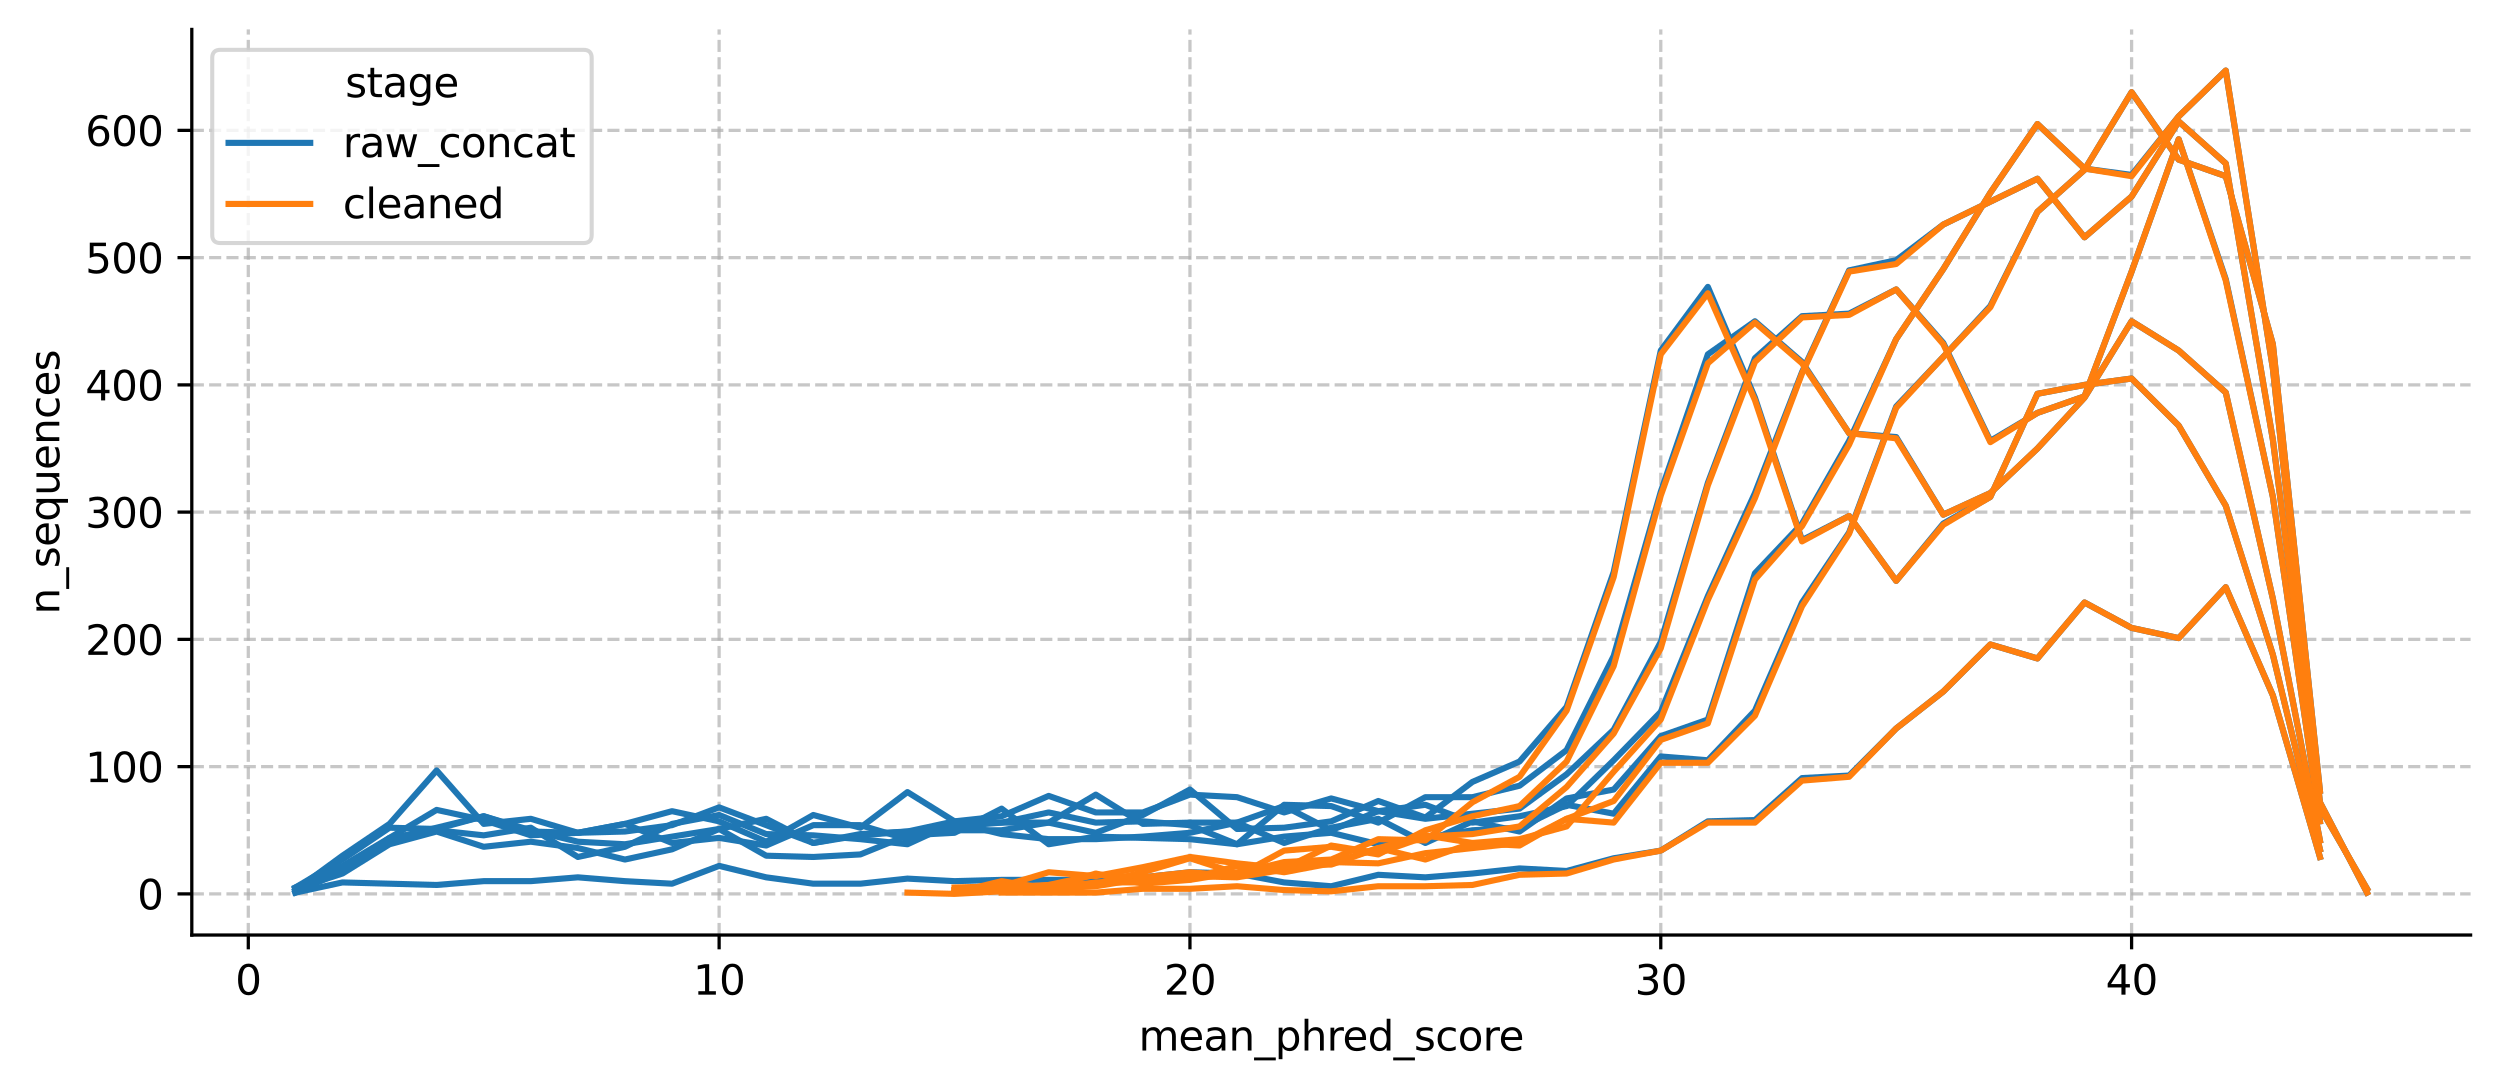 <?xml version="1.0" encoding="utf-8" standalone="no"?>
<!DOCTYPE svg PUBLIC "-//W3C//DTD SVG 1.1//EN"
  "http://www.w3.org/Graphics/SVG/1.1/DTD/svg11.dtd">
<svg xmlns:xlink="http://www.w3.org/1999/xlink" width="612.166pt" height="266.794pt" viewBox="0 0 612.166 266.794" xmlns="http://www.w3.org/2000/svg" version="1.1">
 <defs>
  <style type="text/css">*{stroke-linejoin: round; stroke-linecap: butt}</style>
 </defs>
 <g id="figure_1">
  <g id="patch_1">
   <path d="M 0 266.794 
L 612.166 266.794 
L 612.166 0 
L 0 0 
z
" style="fill: #ffffff"/>
  </g>
  <g id="axes_1">
   <g id="patch_2">
    <path d="M 46.966 228.96 
L 604.966 228.96 
L 604.966 7.2 
L 46.966 7.2 
z
" style="fill: #ffffff"/>
   </g>
   <g id="matplotlib.axis_1">
    <g id="xtick_1">
     <g id="line2d_1">
      <path d="M 60.8 228.96 
L 60.8 7.2 
" clip-path="url(#p19697f5821)" style="fill: none; stroke-dasharray: 2.96,1.28; stroke-dashoffset: 0; stroke: #b0b0b0; stroke-opacity: 0.7; stroke-width: 0.8"/>
     </g>
     <g id="line2d_2">
      <defs>
       <path id="mc906d41950" d="M 0 0 
L 0 3.5 
" style="stroke: #000000; stroke-width: 0.8"/>
      </defs>
      <g>
       <use xlink:href="#mc906d41950" x="60.8" y="228.96" style="stroke: #000000; stroke-width: 0.8"/>
      </g>
     </g>
     <g id="text_1">
      <!-- 0 -->
      <g transform="translate(57.619 243.558) scale(0.1 -0.1)">
       <defs>
        <path id="DejaVuSans-30" d="M 2034 4250 
Q 1547 4250 1301 3770 
Q 1056 3291 1056 2328 
Q 1056 1369 1301 889 
Q 1547 409 2034 409 
Q 2525 409 2770 889 
Q 3016 1369 3016 2328 
Q 3016 3291 2770 3770 
Q 2525 4250 2034 4250 
z
M 2034 4750 
Q 2819 4750 3233 4129 
Q 3647 3509 3647 2328 
Q 3647 1150 3233 529 
Q 2819 -91 2034 -91 
Q 1250 -91 836 529 
Q 422 1150 422 2328 
Q 422 3509 836 4129 
Q 1250 4750 2034 4750 
z
" transform="scale(0.016)"/>
       </defs>
       <use xlink:href="#DejaVuSans-30"/>
      </g>
     </g>
    </g>
    <g id="xtick_2">
     <g id="line2d_3">
      <path d="M 176.09 228.96 
L 176.09 7.2 
" clip-path="url(#p19697f5821)" style="fill: none; stroke-dasharray: 2.96,1.28; stroke-dashoffset: 0; stroke: #b0b0b0; stroke-opacity: 0.7; stroke-width: 0.8"/>
     </g>
     <g id="line2d_4">
      <g>
       <use xlink:href="#mc906d41950" x="176.09" y="228.96" style="stroke: #000000; stroke-width: 0.8"/>
      </g>
     </g>
     <g id="text_2">
      <!-- 10 -->
      <g transform="translate(169.727 243.558) scale(0.1 -0.1)">
       <defs>
        <path id="DejaVuSans-31" d="M 794 531 
L 1825 531 
L 1825 4091 
L 703 3866 
L 703 4441 
L 1819 4666 
L 2450 4666 
L 2450 531 
L 3481 531 
L 3481 0 
L 794 0 
L 794 531 
z
" transform="scale(0.016)"/>
       </defs>
       <use xlink:href="#DejaVuSans-31"/>
       <use xlink:href="#DejaVuSans-30" x="63.623"/>
      </g>
     </g>
    </g>
    <g id="xtick_3">
     <g id="line2d_5">
      <path d="M 291.379 228.96 
L 291.379 7.2 
" clip-path="url(#p19697f5821)" style="fill: none; stroke-dasharray: 2.96,1.28; stroke-dashoffset: 0; stroke: #b0b0b0; stroke-opacity: 0.7; stroke-width: 0.8"/>
     </g>
     <g id="line2d_6">
      <g>
       <use xlink:href="#mc906d41950" x="291.379" y="228.96" style="stroke: #000000; stroke-width: 0.8"/>
      </g>
     </g>
     <g id="text_3">
      <!-- 20 -->
      <g transform="translate(285.016 243.558) scale(0.1 -0.1)">
       <defs>
        <path id="DejaVuSans-32" d="M 1228 531 
L 3431 531 
L 3431 0 
L 469 0 
L 469 531 
Q 828 903 1448 1529 
Q 2069 2156 2228 2338 
Q 2531 2678 2651 2914 
Q 2772 3150 2772 3378 
Q 2772 3750 2511 3984 
Q 2250 4219 1831 4219 
Q 1534 4219 1204 4116 
Q 875 4013 500 3803 
L 500 4441 
Q 881 4594 1212 4672 
Q 1544 4750 1819 4750 
Q 2544 4750 2975 4387 
Q 3406 4025 3406 3419 
Q 3406 3131 3298 2873 
Q 3191 2616 2906 2266 
Q 2828 2175 2409 1742 
Q 1991 1309 1228 531 
z
" transform="scale(0.016)"/>
       </defs>
       <use xlink:href="#DejaVuSans-32"/>
       <use xlink:href="#DejaVuSans-30" x="63.623"/>
      </g>
     </g>
    </g>
    <g id="xtick_4">
     <g id="line2d_7">
      <path d="M 406.668 228.96 
L 406.668 7.2 
" clip-path="url(#p19697f5821)" style="fill: none; stroke-dasharray: 2.96,1.28; stroke-dashoffset: 0; stroke: #b0b0b0; stroke-opacity: 0.7; stroke-width: 0.8"/>
     </g>
     <g id="line2d_8">
      <g>
       <use xlink:href="#mc906d41950" x="406.668" y="228.96" style="stroke: #000000; stroke-width: 0.8"/>
      </g>
     </g>
     <g id="text_4">
      <!-- 30 -->
      <g transform="translate(400.306 243.558) scale(0.1 -0.1)">
       <defs>
        <path id="DejaVuSans-33" d="M 2597 2516 
Q 3050 2419 3304 2112 
Q 3559 1806 3559 1356 
Q 3559 666 3084 287 
Q 2609 -91 1734 -91 
Q 1441 -91 1130 -33 
Q 819 25 488 141 
L 488 750 
Q 750 597 1062 519 
Q 1375 441 1716 441 
Q 2309 441 2620 675 
Q 2931 909 2931 1356 
Q 2931 1769 2642 2001 
Q 2353 2234 1838 2234 
L 1294 2234 
L 1294 2753 
L 1863 2753 
Q 2328 2753 2575 2939 
Q 2822 3125 2822 3475 
Q 2822 3834 2567 4026 
Q 2313 4219 1838 4219 
Q 1578 4219 1281 4162 
Q 984 4106 628 3988 
L 628 4550 
Q 988 4650 1302 4700 
Q 1616 4750 1894 4750 
Q 2613 4750 3031 4423 
Q 3450 4097 3450 3541 
Q 3450 3153 3228 2886 
Q 3006 2619 2597 2516 
z
" transform="scale(0.016)"/>
       </defs>
       <use xlink:href="#DejaVuSans-33"/>
       <use xlink:href="#DejaVuSans-30" x="63.623"/>
      </g>
     </g>
    </g>
    <g id="xtick_5">
     <g id="line2d_9">
      <path d="M 521.957 228.96 
L 521.957 7.2 
" clip-path="url(#p19697f5821)" style="fill: none; stroke-dasharray: 2.96,1.28; stroke-dashoffset: 0; stroke: #b0b0b0; stroke-opacity: 0.7; stroke-width: 0.8"/>
     </g>
     <g id="line2d_10">
      <g>
       <use xlink:href="#mc906d41950" x="521.957" y="228.96" style="stroke: #000000; stroke-width: 0.8"/>
      </g>
     </g>
     <g id="text_5">
      <!-- 40 -->
      <g transform="translate(515.595 243.558) scale(0.1 -0.1)">
       <defs>
        <path id="DejaVuSans-34" d="M 2419 4116 
L 825 1625 
L 2419 1625 
L 2419 4116 
z
M 2253 4666 
L 3047 4666 
L 3047 1625 
L 3713 1625 
L 3713 1100 
L 3047 1100 
L 3047 0 
L 2419 0 
L 2419 1100 
L 313 1100 
L 313 1709 
L 2253 4666 
z
" transform="scale(0.016)"/>
       </defs>
       <use xlink:href="#DejaVuSans-34"/>
       <use xlink:href="#DejaVuSans-30" x="63.623"/>
      </g>
     </g>
    </g>
    <g id="text_6">
     <!-- mean_phred_score -->
     <g transform="translate(278.816 257.237) scale(0.1 -0.1)">
      <defs>
       <path id="DejaVuSans-6d" d="M 3328 2828 
Q 3544 3216 3844 3400 
Q 4144 3584 4550 3584 
Q 5097 3584 5394 3201 
Q 5691 2819 5691 2113 
L 5691 0 
L 5113 0 
L 5113 2094 
Q 5113 2597 4934 2840 
Q 4756 3084 4391 3084 
Q 3944 3084 3684 2787 
Q 3425 2491 3425 1978 
L 3425 0 
L 2847 0 
L 2847 2094 
Q 2847 2600 2669 2842 
Q 2491 3084 2119 3084 
Q 1678 3084 1418 2786 
Q 1159 2488 1159 1978 
L 1159 0 
L 581 0 
L 581 3500 
L 1159 3500 
L 1159 2956 
Q 1356 3278 1631 3431 
Q 1906 3584 2284 3584 
Q 2666 3584 2933 3390 
Q 3200 3197 3328 2828 
z
" transform="scale(0.016)"/>
       <path id="DejaVuSans-65" d="M 3597 1894 
L 3597 1613 
L 953 1613 
Q 991 1019 1311 708 
Q 1631 397 2203 397 
Q 2534 397 2845 478 
Q 3156 559 3463 722 
L 3463 178 
Q 3153 47 2828 -22 
Q 2503 -91 2169 -91 
Q 1331 -91 842 396 
Q 353 884 353 1716 
Q 353 2575 817 3079 
Q 1281 3584 2069 3584 
Q 2775 3584 3186 3129 
Q 3597 2675 3597 1894 
z
M 3022 2063 
Q 3016 2534 2758 2815 
Q 2500 3097 2075 3097 
Q 1594 3097 1305 2825 
Q 1016 2553 972 2059 
L 3022 2063 
z
" transform="scale(0.016)"/>
       <path id="DejaVuSans-61" d="M 2194 1759 
Q 1497 1759 1228 1600 
Q 959 1441 959 1056 
Q 959 750 1161 570 
Q 1363 391 1709 391 
Q 2188 391 2477 730 
Q 2766 1069 2766 1631 
L 2766 1759 
L 2194 1759 
z
M 3341 1997 
L 3341 0 
L 2766 0 
L 2766 531 
Q 2569 213 2275 61 
Q 1981 -91 1556 -91 
Q 1019 -91 701 211 
Q 384 513 384 1019 
Q 384 1609 779 1909 
Q 1175 2209 1959 2209 
L 2766 2209 
L 2766 2266 
Q 2766 2663 2505 2880 
Q 2244 3097 1772 3097 
Q 1472 3097 1187 3025 
Q 903 2953 641 2809 
L 641 3341 
Q 956 3463 1253 3523 
Q 1550 3584 1831 3584 
Q 2591 3584 2966 3190 
Q 3341 2797 3341 1997 
z
" transform="scale(0.016)"/>
       <path id="DejaVuSans-6e" d="M 3513 2113 
L 3513 0 
L 2938 0 
L 2938 2094 
Q 2938 2591 2744 2837 
Q 2550 3084 2163 3084 
Q 1697 3084 1428 2787 
Q 1159 2491 1159 1978 
L 1159 0 
L 581 0 
L 581 3500 
L 1159 3500 
L 1159 2956 
Q 1366 3272 1645 3428 
Q 1925 3584 2291 3584 
Q 2894 3584 3203 3211 
Q 3513 2838 3513 2113 
z
" transform="scale(0.016)"/>
       <path id="DejaVuSans-5f" d="M 3263 -1063 
L 3263 -1509 
L -63 -1509 
L -63 -1063 
L 3263 -1063 
z
" transform="scale(0.016)"/>
       <path id="DejaVuSans-70" d="M 1159 525 
L 1159 -1331 
L 581 -1331 
L 581 3500 
L 1159 3500 
L 1159 2969 
Q 1341 3281 1617 3432 
Q 1894 3584 2278 3584 
Q 2916 3584 3314 3078 
Q 3713 2572 3713 1747 
Q 3713 922 3314 415 
Q 2916 -91 2278 -91 
Q 1894 -91 1617 61 
Q 1341 213 1159 525 
z
M 3116 1747 
Q 3116 2381 2855 2742 
Q 2594 3103 2138 3103 
Q 1681 3103 1420 2742 
Q 1159 2381 1159 1747 
Q 1159 1113 1420 752 
Q 1681 391 2138 391 
Q 2594 391 2855 752 
Q 3116 1113 3116 1747 
z
" transform="scale(0.016)"/>
       <path id="DejaVuSans-68" d="M 3513 2113 
L 3513 0 
L 2938 0 
L 2938 2094 
Q 2938 2591 2744 2837 
Q 2550 3084 2163 3084 
Q 1697 3084 1428 2787 
Q 1159 2491 1159 1978 
L 1159 0 
L 581 0 
L 581 4863 
L 1159 4863 
L 1159 2956 
Q 1366 3272 1645 3428 
Q 1925 3584 2291 3584 
Q 2894 3584 3203 3211 
Q 3513 2838 3513 2113 
z
" transform="scale(0.016)"/>
       <path id="DejaVuSans-72" d="M 2631 2963 
Q 2534 3019 2420 3045 
Q 2306 3072 2169 3072 
Q 1681 3072 1420 2755 
Q 1159 2438 1159 1844 
L 1159 0 
L 581 0 
L 581 3500 
L 1159 3500 
L 1159 2956 
Q 1341 3275 1631 3429 
Q 1922 3584 2338 3584 
Q 2397 3584 2469 3576 
Q 2541 3569 2628 3553 
L 2631 2963 
z
" transform="scale(0.016)"/>
       <path id="DejaVuSans-64" d="M 2906 2969 
L 2906 4863 
L 3481 4863 
L 3481 0 
L 2906 0 
L 2906 525 
Q 2725 213 2448 61 
Q 2172 -91 1784 -91 
Q 1150 -91 751 415 
Q 353 922 353 1747 
Q 353 2572 751 3078 
Q 1150 3584 1784 3584 
Q 2172 3584 2448 3432 
Q 2725 3281 2906 2969 
z
M 947 1747 
Q 947 1113 1208 752 
Q 1469 391 1925 391 
Q 2381 391 2643 752 
Q 2906 1113 2906 1747 
Q 2906 2381 2643 2742 
Q 2381 3103 1925 3103 
Q 1469 3103 1208 2742 
Q 947 2381 947 1747 
z
" transform="scale(0.016)"/>
       <path id="DejaVuSans-73" d="M 2834 3397 
L 2834 2853 
Q 2591 2978 2328 3040 
Q 2066 3103 1784 3103 
Q 1356 3103 1142 2972 
Q 928 2841 928 2578 
Q 928 2378 1081 2264 
Q 1234 2150 1697 2047 
L 1894 2003 
Q 2506 1872 2764 1633 
Q 3022 1394 3022 966 
Q 3022 478 2636 193 
Q 2250 -91 1575 -91 
Q 1294 -91 989 -36 
Q 684 19 347 128 
L 347 722 
Q 666 556 975 473 
Q 1284 391 1588 391 
Q 1994 391 2212 530 
Q 2431 669 2431 922 
Q 2431 1156 2273 1281 
Q 2116 1406 1581 1522 
L 1381 1569 
Q 847 1681 609 1914 
Q 372 2147 372 2553 
Q 372 3047 722 3315 
Q 1072 3584 1716 3584 
Q 2034 3584 2315 3537 
Q 2597 3491 2834 3397 
z
" transform="scale(0.016)"/>
       <path id="DejaVuSans-63" d="M 3122 3366 
L 3122 2828 
Q 2878 2963 2633 3030 
Q 2388 3097 2138 3097 
Q 1578 3097 1268 2742 
Q 959 2388 959 1747 
Q 959 1106 1268 751 
Q 1578 397 2138 397 
Q 2388 397 2633 464 
Q 2878 531 3122 666 
L 3122 134 
Q 2881 22 2623 -34 
Q 2366 -91 2075 -91 
Q 1284 -91 818 406 
Q 353 903 353 1747 
Q 353 2603 823 3093 
Q 1294 3584 2113 3584 
Q 2378 3584 2631 3529 
Q 2884 3475 3122 3366 
z
" transform="scale(0.016)"/>
       <path id="DejaVuSans-6f" d="M 1959 3097 
Q 1497 3097 1228 2736 
Q 959 2375 959 1747 
Q 959 1119 1226 758 
Q 1494 397 1959 397 
Q 2419 397 2687 759 
Q 2956 1122 2956 1747 
Q 2956 2369 2687 2733 
Q 2419 3097 1959 3097 
z
M 1959 3584 
Q 2709 3584 3137 3096 
Q 3566 2609 3566 1747 
Q 3566 888 3137 398 
Q 2709 -91 1959 -91 
Q 1206 -91 779 398 
Q 353 888 353 1747 
Q 353 2609 779 3096 
Q 1206 3584 1959 3584 
z
" transform="scale(0.016)"/>
      </defs>
      <use xlink:href="#DejaVuSans-6d"/>
      <use xlink:href="#DejaVuSans-65" x="97.412"/>
      <use xlink:href="#DejaVuSans-61" x="158.936"/>
      <use xlink:href="#DejaVuSans-6e" x="220.215"/>
      <use xlink:href="#DejaVuSans-5f" x="283.594"/>
      <use xlink:href="#DejaVuSans-70" x="333.594"/>
      <use xlink:href="#DejaVuSans-68" x="397.07"/>
      <use xlink:href="#DejaVuSans-72" x="460.449"/>
      <use xlink:href="#DejaVuSans-65" x="499.312"/>
      <use xlink:href="#DejaVuSans-64" x="560.836"/>
      <use xlink:href="#DejaVuSans-5f" x="624.312"/>
      <use xlink:href="#DejaVuSans-73" x="674.312"/>
      <use xlink:href="#DejaVuSans-63" x="726.412"/>
      <use xlink:href="#DejaVuSans-6f" x="781.393"/>
      <use xlink:href="#DejaVuSans-72" x="842.574"/>
      <use xlink:href="#DejaVuSans-65" x="881.438"/>
     </g>
    </g>
   </g>
   <g id="matplotlib.axis_2">
    <g id="ytick_1">
     <g id="line2d_11">
      <path d="M 46.966 218.88 
L 604.966 218.88 
" clip-path="url(#p19697f5821)" style="fill: none; stroke-dasharray: 2.96,1.28; stroke-dashoffset: 0; stroke: #b0b0b0; stroke-opacity: 0.7; stroke-width: 0.8"/>
     </g>
     <g id="line2d_12">
      <defs>
       <path id="m1d97cac841" d="M 0 0 
L -3.5 0 
" style="stroke: #000000; stroke-width: 0.8"/>
      </defs>
      <g>
       <use xlink:href="#m1d97cac841" x="46.966" y="218.88" style="stroke: #000000; stroke-width: 0.8"/>
      </g>
     </g>
     <g id="text_7">
      <!-- 0 -->
      <g transform="translate(33.603 222.679) scale(0.1 -0.1)">
       <use xlink:href="#DejaVuSans-30"/>
      </g>
     </g>
    </g>
    <g id="ytick_2">
     <g id="line2d_13">
      <path d="M 46.966 187.721 
L 604.966 187.721 
" clip-path="url(#p19697f5821)" style="fill: none; stroke-dasharray: 2.96,1.28; stroke-dashoffset: 0; stroke: #b0b0b0; stroke-opacity: 0.7; stroke-width: 0.8"/>
     </g>
     <g id="line2d_14">
      <g>
       <use xlink:href="#m1d97cac841" x="46.966" y="187.721" style="stroke: #000000; stroke-width: 0.8"/>
      </g>
     </g>
     <g id="text_8">
      <!-- 100 -->
      <g transform="translate(20.878 191.52) scale(0.1 -0.1)">
       <use xlink:href="#DejaVuSans-31"/>
       <use xlink:href="#DejaVuSans-30" x="63.623"/>
       <use xlink:href="#DejaVuSans-30" x="127.246"/>
      </g>
     </g>
    </g>
    <g id="ytick_3">
     <g id="line2d_15">
      <path d="M 46.966 156.562 
L 604.966 156.562 
" clip-path="url(#p19697f5821)" style="fill: none; stroke-dasharray: 2.96,1.28; stroke-dashoffset: 0; stroke: #b0b0b0; stroke-opacity: 0.7; stroke-width: 0.8"/>
     </g>
     <g id="line2d_16">
      <g>
       <use xlink:href="#m1d97cac841" x="46.966" y="156.562" style="stroke: #000000; stroke-width: 0.8"/>
      </g>
     </g>
     <g id="text_9">
      <!-- 200 -->
      <g transform="translate(20.878 160.361) scale(0.1 -0.1)">
       <use xlink:href="#DejaVuSans-32"/>
       <use xlink:href="#DejaVuSans-30" x="63.623"/>
       <use xlink:href="#DejaVuSans-30" x="127.246"/>
      </g>
     </g>
    </g>
    <g id="ytick_4">
     <g id="line2d_17">
      <path d="M 46.966 125.402 
L 604.966 125.402 
" clip-path="url(#p19697f5821)" style="fill: none; stroke-dasharray: 2.96,1.28; stroke-dashoffset: 0; stroke: #b0b0b0; stroke-opacity: 0.7; stroke-width: 0.8"/>
     </g>
     <g id="line2d_18">
      <g>
       <use xlink:href="#m1d97cac841" x="46.966" y="125.402" style="stroke: #000000; stroke-width: 0.8"/>
      </g>
     </g>
     <g id="text_10">
      <!-- 300 -->
      <g transform="translate(20.878 129.202) scale(0.1 -0.1)">
       <use xlink:href="#DejaVuSans-33"/>
       <use xlink:href="#DejaVuSans-30" x="63.623"/>
       <use xlink:href="#DejaVuSans-30" x="127.246"/>
      </g>
     </g>
    </g>
    <g id="ytick_5">
     <g id="line2d_19">
      <path d="M 46.966 94.243 
L 604.966 94.243 
" clip-path="url(#p19697f5821)" style="fill: none; stroke-dasharray: 2.96,1.28; stroke-dashoffset: 0; stroke: #b0b0b0; stroke-opacity: 0.7; stroke-width: 0.8"/>
     </g>
     <g id="line2d_20">
      <g>
       <use xlink:href="#m1d97cac841" x="46.966" y="94.243" style="stroke: #000000; stroke-width: 0.8"/>
      </g>
     </g>
     <g id="text_11">
      <!-- 400 -->
      <g transform="translate(20.878 98.042) scale(0.1 -0.1)">
       <use xlink:href="#DejaVuSans-34"/>
       <use xlink:href="#DejaVuSans-30" x="63.623"/>
       <use xlink:href="#DejaVuSans-30" x="127.246"/>
      </g>
     </g>
    </g>
    <g id="ytick_6">
     <g id="line2d_21">
      <path d="M 46.966 63.084 
L 604.966 63.084 
" clip-path="url(#p19697f5821)" style="fill: none; stroke-dasharray: 2.96,1.28; stroke-dashoffset: 0; stroke: #b0b0b0; stroke-opacity: 0.7; stroke-width: 0.8"/>
     </g>
     <g id="line2d_22">
      <g>
       <use xlink:href="#m1d97cac841" x="46.966" y="63.084" style="stroke: #000000; stroke-width: 0.8"/>
      </g>
     </g>
     <g id="text_12">
      <!-- 500 -->
      <g transform="translate(20.878 66.883) scale(0.1 -0.1)">
       <defs>
        <path id="DejaVuSans-35" d="M 691 4666 
L 3169 4666 
L 3169 4134 
L 1269 4134 
L 1269 2991 
Q 1406 3038 1543 3061 
Q 1681 3084 1819 3084 
Q 2600 3084 3056 2656 
Q 3513 2228 3513 1497 
Q 3513 744 3044 326 
Q 2575 -91 1722 -91 
Q 1428 -91 1123 -41 
Q 819 9 494 109 
L 494 744 
Q 775 591 1075 516 
Q 1375 441 1709 441 
Q 2250 441 2565 725 
Q 2881 1009 2881 1497 
Q 2881 1984 2565 2268 
Q 2250 2553 1709 2553 
Q 1456 2553 1204 2497 
Q 953 2441 691 2322 
L 691 4666 
z
" transform="scale(0.016)"/>
       </defs>
       <use xlink:href="#DejaVuSans-35"/>
       <use xlink:href="#DejaVuSans-30" x="63.623"/>
       <use xlink:href="#DejaVuSans-30" x="127.246"/>
      </g>
     </g>
    </g>
    <g id="ytick_7">
     <g id="line2d_23">
      <path d="M 46.966 31.925 
L 604.966 31.925 
" clip-path="url(#p19697f5821)" style="fill: none; stroke-dasharray: 2.96,1.28; stroke-dashoffset: 0; stroke: #b0b0b0; stroke-opacity: 0.7; stroke-width: 0.8"/>
     </g>
     <g id="line2d_24">
      <g>
       <use xlink:href="#m1d97cac841" x="46.966" y="31.925" style="stroke: #000000; stroke-width: 0.8"/>
      </g>
     </g>
     <g id="text_13">
      <!-- 600 -->
      <g transform="translate(20.878 35.724) scale(0.1 -0.1)">
       <defs>
        <path id="DejaVuSans-36" d="M 2113 2584 
Q 1688 2584 1439 2293 
Q 1191 2003 1191 1497 
Q 1191 994 1439 701 
Q 1688 409 2113 409 
Q 2538 409 2786 701 
Q 3034 994 3034 1497 
Q 3034 2003 2786 2293 
Q 2538 2584 2113 2584 
z
M 3366 4563 
L 3366 3988 
Q 3128 4100 2886 4159 
Q 2644 4219 2406 4219 
Q 1781 4219 1451 3797 
Q 1122 3375 1075 2522 
Q 1259 2794 1537 2939 
Q 1816 3084 2150 3084 
Q 2853 3084 3261 2657 
Q 3669 2231 3669 1497 
Q 3669 778 3244 343 
Q 2819 -91 2113 -91 
Q 1303 -91 875 529 
Q 447 1150 447 2328 
Q 447 3434 972 4092 
Q 1497 4750 2381 4750 
Q 2619 4750 2861 4703 
Q 3103 4656 3366 4563 
z
" transform="scale(0.016)"/>
       </defs>
       <use xlink:href="#DejaVuSans-36"/>
       <use xlink:href="#DejaVuSans-30" x="63.623"/>
       <use xlink:href="#DejaVuSans-30" x="127.246"/>
      </g>
     </g>
    </g>
    <g id="text_14">
     <!-- n_sequences -->
     <g transform="translate(14.52 150.449) rotate(-90) scale(0.1 -0.1)">
      <defs>
       <path id="DejaVuSans-71" d="M 947 1747 
Q 947 1113 1208 752 
Q 1469 391 1925 391 
Q 2381 391 2643 752 
Q 2906 1113 2906 1747 
Q 2906 2381 2643 2742 
Q 2381 3103 1925 3103 
Q 1469 3103 1208 2742 
Q 947 2381 947 1747 
z
M 2906 525 
Q 2725 213 2448 61 
Q 2172 -91 1784 -91 
Q 1150 -91 751 415 
Q 353 922 353 1747 
Q 353 2572 751 3078 
Q 1150 3584 1784 3584 
Q 2172 3584 2448 3432 
Q 2725 3281 2906 2969 
L 2906 3500 
L 3481 3500 
L 3481 -1331 
L 2906 -1331 
L 2906 525 
z
" transform="scale(0.016)"/>
       <path id="DejaVuSans-75" d="M 544 1381 
L 544 3500 
L 1119 3500 
L 1119 1403 
Q 1119 906 1312 657 
Q 1506 409 1894 409 
Q 2359 409 2629 706 
Q 2900 1003 2900 1516 
L 2900 3500 
L 3475 3500 
L 3475 0 
L 2900 0 
L 2900 538 
Q 2691 219 2414 64 
Q 2138 -91 1772 -91 
Q 1169 -91 856 284 
Q 544 659 544 1381 
z
M 1991 3584 
L 1991 3584 
z
" transform="scale(0.016)"/>
      </defs>
      <use xlink:href="#DejaVuSans-6e"/>
      <use xlink:href="#DejaVuSans-5f" x="63.379"/>
      <use xlink:href="#DejaVuSans-73" x="113.379"/>
      <use xlink:href="#DejaVuSans-65" x="165.479"/>
      <use xlink:href="#DejaVuSans-71" x="227.002"/>
      <use xlink:href="#DejaVuSans-75" x="290.479"/>
      <use xlink:href="#DejaVuSans-65" x="353.857"/>
      <use xlink:href="#DejaVuSans-6e" x="415.381"/>
      <use xlink:href="#DejaVuSans-63" x="478.76"/>
      <use xlink:href="#DejaVuSans-65" x="533.74"/>
      <use xlink:href="#DejaVuSans-73" x="595.264"/>
     </g>
    </g>
   </g>
   <g id="line2d_25">
    <path d="M 72.329 217.634 
L 83.858 213.895 
L 95.387 206.728 
L 106.916 203.612 
L 118.445 207.351 
L 129.974 206.105 
L 141.503 207.663 
L 153.032 210.467 
L 164.561 207.974 
L 176.09 202.989 
L 187.619 209.532 
L 199.147 209.844 
L 210.676 209.221 
L 222.205 204.547 
L 233.734 203.924 
L 245.263 198.003 
L 256.792 206.728 
L 268.321 204.858 
L 279.85 205.17 
L 291.379 205.482 
L 302.908 206.728 
L 314.437 204.858 
L 325.966 203.924 
L 337.495 206.728 
L 349.023 205.17 
L 360.552 203.3 
L 372.081 202.677 
L 383.61 197.069 
L 395.139 199.25 
L 406.668 185.228 
L 418.197 186.163 
L 429.726 174.011 
L 441.255 147.525 
L 452.784 130.388 
L 464.313 99.54 
L 475.842 87.388 
L 487.371 74.925 
L 498.9 51.867 
L 510.428 41.584 
L 521.957 22.577 
L 533.486 39.091 
L 545.015 43.142 
L 556.544 84.272 
L 568.073 193.641 
" clip-path="url(#p19697f5821)" style="fill: none; stroke: #1f77b4; stroke-width: 1.5; stroke-linecap: square"/>
   </g>
   <g id="line2d_26">
    <path d="M 72.329 218.568 
L 83.858 213.271 
L 95.387 205.17 
L 106.916 203.3 
L 118.445 204.547 
L 129.974 202.677 
L 141.503 209.844 
L 153.032 207.351 
L 164.561 201.742 
L 176.09 199.561 
L 187.619 204.235 
L 199.147 204.547 
L 210.676 205.482 
L 222.205 206.728 
L 233.734 201.431 
L 245.263 204.235 
L 256.792 205.482 
L 268.321 205.482 
L 279.85 204.858 
L 291.379 203.924 
L 302.908 201.431 
L 314.437 206.416 
L 325.966 202.677 
L 337.495 200.496 
L 349.023 206.416 
L 360.552 201.119 
L 372.081 203.612 
L 383.61 195.511 
L 395.139 193.329 
L 406.668 180.243 
L 418.197 176.192 
L 429.726 140.359 
L 441.255 128.207 
L 452.784 107.953 
L 464.313 83.026 
L 475.842 65.888 
L 487.371 47.193 
L 498.9 30.367 
L 510.428 41.273 
L 521.957 42.831 
L 533.486 28.497 
L 545.015 17.28 
L 556.544 90.193 
L 568.073 196.445 
L 579.602 218.568 
" clip-path="url(#p19697f5821)" style="fill: none; stroke: #1f77b4; stroke-width: 1.5; stroke-linecap: square"/>
   </g>
   <g id="line2d_27">
    <path d="M 72.329 217.634 
L 83.858 212.025 
L 95.387 205.17 
L 106.916 198.315 
L 118.445 200.808 
L 129.974 204.547 
L 141.503 203.924 
L 153.032 203.612 
L 164.561 202.054 
L 176.09 197.692 
L 187.619 202.054 
L 199.147 206.416 
L 210.676 204.547 
L 222.205 203.612 
L 233.734 203.3 
L 245.263 203.3 
L 256.792 201.431 
L 268.321 194.576 
L 279.85 201.742 
L 291.379 201.431 
L 302.908 201.431 
L 314.437 197.38 
L 325.966 203.3 
L 337.495 198.627 
L 349.023 197.069 
L 360.552 201.431 
L 372.081 199.873 
L 383.61 197.38 
L 395.139 186.163 
L 406.668 174.322 
L 418.197 145.967 
L 429.726 120.729 
L 441.255 91.127 
L 452.784 66.2 
L 464.313 63.707 
L 475.842 54.983 
L 487.371 49.374 
L 498.9 43.765 
L 510.428 58.099 
L 521.957 48.128 
L 533.486 29.744 
L 545.015 40.026 
L 556.544 107.642 
L 568.073 197.692 
L 579.602 217.634 
" clip-path="url(#p19697f5821)" style="fill: none; stroke: #1f77b4; stroke-width: 1.5; stroke-linecap: square"/>
   </g>
   <g id="line2d_28">
    <path d="M 72.329 217.945 
L 83.858 209.532 
L 95.387 201.742 
L 106.916 188.656 
L 118.445 201.742 
L 129.974 200.496 
L 141.503 203.924 
L 153.032 201.742 
L 164.561 198.627 
L 176.09 201.119 
L 187.619 206.105 
L 199.147 199.561 
L 210.676 202.677 
L 222.205 193.953 
L 233.734 201.119 
L 245.263 199.873 
L 256.792 194.887 
L 268.321 198.938 
L 279.85 198.938 
L 291.379 194.576 
L 302.908 195.199 
L 314.437 198.938 
L 325.966 195.511 
L 337.495 198.627 
L 349.023 200.496 
L 360.552 199.25 
L 372.081 198.003 
L 383.61 189.59 
L 395.139 178.685 
L 406.668 157.185 
L 418.197 118.236 
L 429.726 87.7 
L 441.255 77.417 
L 452.784 76.794 
L 464.313 70.874 
L 475.842 83.961 
L 487.371 107.953 
L 498.9 101.098 
L 510.428 97.048 
L 521.957 66.512 
L 533.486 34.106 
L 545.015 68.381 
L 556.544 121.663 
L 568.073 201.119 
" clip-path="url(#p19697f5821)" style="fill: none; stroke: #1f77b4; stroke-width: 1.5; stroke-linecap: square"/>
   </g>
   <g id="line2d_29">
    <path d="M 72.329 217.322 
L 83.858 210.467 
L 95.387 202.677 
L 106.916 202.989 
L 118.445 199.873 
L 129.974 203.612 
L 141.503 203.924 
L 153.032 201.742 
L 164.561 206.416 
L 176.09 205.17 
L 187.619 207.04 
L 199.147 202.054 
L 210.676 202.054 
L 222.205 205.482 
L 233.734 202.366 
L 245.263 201.431 
L 256.792 198.938 
L 268.321 201.431 
L 279.85 201.119 
L 291.379 202.054 
L 302.908 206.728 
L 314.437 197.069 
L 325.966 197.38 
L 337.495 201.431 
L 349.023 195.199 
L 360.552 195.199 
L 372.081 192.395 
L 383.61 183.67 
L 395.139 160.612 
L 406.668 120.417 
L 418.197 86.765 
L 429.726 78.664 
L 441.255 88.635 
L 452.784 106.084 
L 464.313 107.018 
L 475.842 126.026 
L 487.371 120.729 
L 498.9 109.823 
L 510.428 97.359 
L 521.957 78.664 
L 533.486 85.83 
L 545.015 96.113 
L 556.544 146.591 
L 568.073 205.793 
" clip-path="url(#p19697f5821)" style="fill: none; stroke: #1f77b4; stroke-width: 1.5; stroke-linecap: square"/>
   </g>
   <g id="line2d_30">
    <path d="M 72.329 217.322 
L 83.858 212.337 
L 95.387 205.482 
L 106.916 202.677 
L 118.445 199.873 
L 129.974 203.3 
L 141.503 206.105 
L 153.032 206.728 
L 164.561 204.858 
L 176.09 202.989 
L 187.619 200.496 
L 199.147 206.416 
L 210.676 204.235 
L 222.205 203.612 
L 233.734 201.119 
L 245.263 201.431 
L 256.792 201.431 
L 268.321 203.924 
L 279.85 199.561 
L 291.379 193.329 
L 302.908 202.989 
L 314.437 202.677 
L 325.966 201.119 
L 337.495 196.134 
L 349.023 200.184 
L 360.552 191.46 
L 372.081 186.474 
L 383.61 173.076 
L 395.139 140.047 
L 406.668 85.83 
L 418.197 70.251 
L 429.726 97.359 
L 441.255 132.257 
L 452.784 126.337 
L 464.313 142.228 
L 475.842 128.207 
L 487.371 121.663 
L 498.9 96.424 
L 510.428 94.243 
L 521.957 92.685 
L 533.486 104.214 
L 545.015 123.844 
L 556.544 160.301 
L 568.073 207.974 
" clip-path="url(#p19697f5821)" style="fill: none; stroke: #1f77b4; stroke-width: 1.5; stroke-linecap: square"/>
   </g>
   <g id="line2d_31">
    <path d="M 72.329 218.568 
L 83.858 216.076 
L 95.387 216.387 
L 106.916 216.699 
L 118.445 215.764 
L 129.974 215.764 
L 141.503 214.829 
L 153.032 215.764 
L 164.561 216.387 
L 176.09 212.025 
L 187.619 214.829 
L 199.147 216.387 
L 210.676 216.387 
L 222.205 215.141 
L 233.734 215.764 
L 245.263 215.452 
L 256.792 215.452 
L 268.321 215.452 
L 279.85 214.829 
L 291.379 213.583 
L 302.908 213.895 
L 314.437 216.076 
L 325.966 217.01 
L 337.495 214.206 
L 349.023 214.829 
L 360.552 213.895 
L 372.081 212.648 
L 383.61 213.271 
L 395.139 210.155 
L 406.668 208.286 
L 418.197 201.119 
L 429.726 200.808 
L 441.255 190.525 
L 452.784 189.902 
L 464.313 178.373 
L 475.842 169.337 
L 487.371 157.808 
L 498.9 161.235 
L 510.428 147.525 
L 521.957 153.757 
L 533.486 156.25 
L 545.015 143.786 
L 556.544 170.272 
L 568.073 209.844 
" clip-path="url(#p19697f5821)" style="fill: none; stroke: #1f77b4; stroke-width: 1.5; stroke-linecap: square"/>
   </g>
   <g id="line2d_32">
    <path d="M 233.734 218.568 
L 245.263 215.764 
L 256.792 217.634 
L 268.321 217.01 
L 279.85 215.141 
L 291.379 214.518 
L 302.908 214.829 
L 314.437 212.96 
L 325.966 211.09 
L 337.495 211.402 
L 349.023 208.909 
L 360.552 207.663 
L 372.081 206.416 
L 383.61 200.496 
L 395.139 201.431 
L 406.668 186.786 
L 418.197 186.786 
L 429.726 175.257 
L 441.255 148.46 
L 452.784 130.699 
L 464.313 99.852 
L 475.842 87.388 
L 487.371 75.236 
L 498.9 51.867 
L 510.428 41.584 
L 521.957 22.577 
L 533.486 39.091 
L 545.015 43.142 
L 556.544 84.272 
L 568.073 193.641 
" clip-path="url(#p19697f5821)" style="fill: none; stroke: #ff7f0e; stroke-width: 1.5; stroke-linecap: square"/>
   </g>
   <g id="line2d_33">
    <path d="M 233.734 217.945 
L 245.263 216.699 
L 256.792 217.634 
L 268.321 216.076 
L 279.85 216.076 
L 291.379 215.141 
L 302.908 212.025 
L 314.437 213.583 
L 325.966 211.402 
L 337.495 207.663 
L 349.023 210.467 
L 360.552 206.416 
L 372.081 207.04 
L 383.61 200.496 
L 395.139 196.134 
L 406.668 181.177 
L 418.197 177.127 
L 429.726 141.917 
L 441.255 128.83 
L 452.784 108.888 
L 464.313 83.026 
L 475.842 65.888 
L 487.371 47.193 
L 498.9 30.367 
L 510.428 41.273 
L 521.957 43.142 
L 533.486 28.497 
L 545.015 17.28 
L 556.544 90.193 
L 568.073 196.445 
L 579.602 218.568 
" clip-path="url(#p19697f5821)" style="fill: none; stroke: #ff7f0e; stroke-width: 1.5; stroke-linecap: square"/>
   </g>
   <g id="line2d_34">
    <path d="M 233.734 218.568 
L 245.263 217.945 
L 256.792 217.322 
L 268.321 213.895 
L 279.85 216.387 
L 291.379 215.452 
L 302.908 213.583 
L 314.437 211.713 
L 325.966 211.713 
L 337.495 207.663 
L 349.023 204.547 
L 360.552 206.416 
L 372.081 205.482 
L 383.61 202.366 
L 395.139 188.967 
L 406.668 176.192 
L 418.197 146.902 
L 429.726 121.975 
L 441.255 91.439 
L 452.784 66.512 
L 464.313 64.642 
L 475.842 54.983 
L 487.371 49.374 
L 498.9 43.765 
L 510.428 58.099 
L 521.957 48.128 
L 533.486 29.744 
L 545.015 40.026 
L 556.544 107.642 
L 568.073 197.692 
L 579.602 217.634 
" clip-path="url(#p19697f5821)" style="fill: none; stroke: #ff7f0e; stroke-width: 1.5; stroke-linecap: square"/>
   </g>
   <g id="line2d_35">
    <path d="M 233.734 217.322 
L 245.263 217.01 
L 256.792 213.583 
L 268.321 214.518 
L 279.85 212.337 
L 291.379 209.844 
L 302.908 211.402 
L 314.437 212.648 
L 325.966 207.04 
L 337.495 208.909 
L 349.023 204.858 
L 360.552 204.235 
L 372.081 202.366 
L 383.61 192.706 
L 395.139 179.619 
L 406.668 158.743 
L 418.197 118.859 
L 429.726 88.635 
L 441.255 77.729 
L 452.784 77.106 
L 464.313 70.874 
L 475.842 84.272 
L 487.371 108.265 
L 498.9 101.098 
L 510.428 97.048 
L 521.957 66.512 
L 533.486 34.106 
L 545.015 68.693 
L 556.544 121.663 
L 568.073 201.119 
" clip-path="url(#p19697f5821)" style="fill: none; stroke: #ff7f0e; stroke-width: 1.5; stroke-linecap: square"/>
   </g>
   <g id="line2d_36">
    <path d="M 222.205 218.568 
L 233.734 218.88 
L 245.263 218.257 
L 256.792 216.699 
L 268.321 214.206 
L 279.85 214.829 
L 291.379 213.583 
L 302.908 214.518 
L 314.437 208.286 
L 325.966 207.351 
L 337.495 209.221 
L 349.023 203.3 
L 360.552 199.873 
L 372.081 197.38 
L 383.61 186.474 
L 395.139 163.105 
L 406.668 121.352 
L 418.197 88.946 
L 429.726 78.975 
L 441.255 88.946 
L 452.784 106.084 
L 464.313 107.33 
L 475.842 126.026 
L 487.371 120.729 
L 498.9 109.823 
L 510.428 97.359 
L 521.957 78.664 
L 533.486 85.83 
L 545.015 96.113 
L 556.544 146.591 
L 568.073 205.793 
" clip-path="url(#p19697f5821)" style="fill: none; stroke: #ff7f0e; stroke-width: 1.5; stroke-linecap: square"/>
   </g>
   <g id="line2d_37">
    <path d="M 233.734 217.945 
L 245.263 217.322 
L 256.792 216.699 
L 268.321 216.387 
L 279.85 213.583 
L 291.379 210.155 
L 302.908 213.895 
L 314.437 211.09 
L 325.966 210.467 
L 337.495 205.482 
L 349.023 205.793 
L 360.552 196.445 
L 372.081 190.214 
L 383.61 174.011 
L 395.139 141.294 
L 406.668 86.765 
L 418.197 71.809 
L 429.726 97.982 
L 441.255 132.569 
L 452.784 126.337 
L 464.313 142.228 
L 475.842 128.518 
L 487.371 121.663 
L 498.9 96.424 
L 510.428 94.243 
L 521.957 92.685 
L 533.486 104.214 
L 545.015 123.844 
L 556.544 160.301 
L 568.073 207.974 
" clip-path="url(#p19697f5821)" style="fill: none; stroke: #ff7f0e; stroke-width: 1.5; stroke-linecap: square"/>
   </g>
   <g id="line2d_38">
    <path d="M 245.263 218.568 
L 256.792 218.568 
L 268.321 218.568 
L 279.85 217.634 
L 291.379 217.634 
L 302.908 217.01 
L 314.437 217.945 
L 325.966 218.257 
L 337.495 217.01 
L 349.023 217.01 
L 360.552 216.699 
L 372.081 214.206 
L 383.61 213.895 
L 395.139 210.467 
L 406.668 208.286 
L 418.197 201.431 
L 429.726 201.431 
L 441.255 191.148 
L 452.784 190.214 
L 464.313 178.373 
L 475.842 169.337 
L 487.371 157.808 
L 498.9 161.235 
L 510.428 147.525 
L 521.957 153.757 
L 533.486 156.25 
L 545.015 143.786 
L 556.544 170.272 
L 568.073 209.844 
" clip-path="url(#p19697f5821)" style="fill: none; stroke: #ff7f0e; stroke-width: 1.5; stroke-linecap: square"/>
   </g>
   <g id="line2d_39"/>
   <g id="line2d_40"/>
   <g id="patch_3">
    <path d="M 46.966 228.96 
L 46.966 7.2 
" style="fill: none; stroke: #000000; stroke-width: 0.8; stroke-linejoin: miter; stroke-linecap: square"/>
   </g>
   <g id="patch_4">
    <path d="M 46.966 228.96 
L 604.966 228.96 
" style="fill: none; stroke: #000000; stroke-width: 0.8; stroke-linejoin: miter; stroke-linecap: square"/>
   </g>
   <g id="legend_1">
    <g id="patch_5">
     <path d="M 53.966 59.513 
L 142.884 59.513 
Q 144.884 59.513 144.884 57.513 
L 144.884 14.2 
Q 144.884 12.2 142.884 12.2 
L 53.966 12.2 
Q 51.966 12.2 51.966 14.2 
L 51.966 57.513 
Q 51.966 59.513 53.966 59.513 
z
" style="fill: #ffffff; opacity: 0.8; stroke: #cccccc; stroke-linejoin: miter"/>
    </g>
    <g id="text_15">
     <!-- stage -->
     <g transform="translate(84.545 23.798) scale(0.1 -0.1)">
      <defs>
       <path id="DejaVuSans-74" d="M 1172 4494 
L 1172 3500 
L 2356 3500 
L 2356 3053 
L 1172 3053 
L 1172 1153 
Q 1172 725 1289 603 
Q 1406 481 1766 481 
L 2356 481 
L 2356 0 
L 1766 0 
Q 1100 0 847 248 
Q 594 497 594 1153 
L 594 3053 
L 172 3053 
L 172 3500 
L 594 3500 
L 594 4494 
L 1172 4494 
z
" transform="scale(0.016)"/>
       <path id="DejaVuSans-67" d="M 2906 1791 
Q 2906 2416 2648 2759 
Q 2391 3103 1925 3103 
Q 1463 3103 1205 2759 
Q 947 2416 947 1791 
Q 947 1169 1205 825 
Q 1463 481 1925 481 
Q 2391 481 2648 825 
Q 2906 1169 2906 1791 
z
M 3481 434 
Q 3481 -459 3084 -895 
Q 2688 -1331 1869 -1331 
Q 1566 -1331 1297 -1286 
Q 1028 -1241 775 -1147 
L 775 -588 
Q 1028 -725 1275 -790 
Q 1522 -856 1778 -856 
Q 2344 -856 2625 -561 
Q 2906 -266 2906 331 
L 2906 616 
Q 2728 306 2450 153 
Q 2172 0 1784 0 
Q 1141 0 747 490 
Q 353 981 353 1791 
Q 353 2603 747 3093 
Q 1141 3584 1784 3584 
Q 2172 3584 2450 3431 
Q 2728 3278 2906 2969 
L 2906 3500 
L 3481 3500 
L 3481 434 
z
" transform="scale(0.016)"/>
      </defs>
      <use xlink:href="#DejaVuSans-73"/>
      <use xlink:href="#DejaVuSans-74" x="52.1"/>
      <use xlink:href="#DejaVuSans-61" x="91.309"/>
      <use xlink:href="#DejaVuSans-67" x="152.588"/>
      <use xlink:href="#DejaVuSans-65" x="216.064"/>
     </g>
    </g>
    <g id="line2d_41">
     <path d="M 55.966 34.977 
L 65.966 34.977 
L 75.966 34.977 
" style="fill: none; stroke: #1f77b4; stroke-width: 1.5; stroke-linecap: square"/>
    </g>
    <g id="text_16">
     <!-- raw_concat -->
     <g transform="translate(83.966 38.477) scale(0.1 -0.1)">
      <defs>
       <path id="DejaVuSans-77" d="M 269 3500 
L 844 3500 
L 1563 769 
L 2278 3500 
L 2956 3500 
L 3675 769 
L 4391 3500 
L 4966 3500 
L 4050 0 
L 3372 0 
L 2619 2869 
L 1863 0 
L 1184 0 
L 269 3500 
z
" transform="scale(0.016)"/>
      </defs>
      <use xlink:href="#DejaVuSans-72"/>
      <use xlink:href="#DejaVuSans-61" x="41.113"/>
      <use xlink:href="#DejaVuSans-77" x="102.393"/>
      <use xlink:href="#DejaVuSans-5f" x="184.18"/>
      <use xlink:href="#DejaVuSans-63" x="234.18"/>
      <use xlink:href="#DejaVuSans-6f" x="289.16"/>
      <use xlink:href="#DejaVuSans-6e" x="350.342"/>
      <use xlink:href="#DejaVuSans-63" x="413.721"/>
      <use xlink:href="#DejaVuSans-61" x="468.701"/>
      <use xlink:href="#DejaVuSans-74" x="529.98"/>
     </g>
    </g>
    <g id="line2d_42">
     <path d="M 55.966 49.933 
L 65.966 49.933 
L 75.966 49.933 
" style="fill: none; stroke: #ff7f0e; stroke-width: 1.5; stroke-linecap: square"/>
    </g>
    <g id="text_17">
     <!-- cleaned -->
     <g transform="translate(83.966 53.433) scale(0.1 -0.1)">
      <defs>
       <path id="DejaVuSans-6c" d="M 603 4863 
L 1178 4863 
L 1178 0 
L 603 0 
L 603 4863 
z
" transform="scale(0.016)"/>
      </defs>
      <use xlink:href="#DejaVuSans-63"/>
      <use xlink:href="#DejaVuSans-6c" x="54.98"/>
      <use xlink:href="#DejaVuSans-65" x="82.764"/>
      <use xlink:href="#DejaVuSans-61" x="144.287"/>
      <use xlink:href="#DejaVuSans-6e" x="205.566"/>
      <use xlink:href="#DejaVuSans-65" x="268.945"/>
      <use xlink:href="#DejaVuSans-64" x="330.469"/>
     </g>
    </g>
   </g>
  </g>
 </g>
 <defs>
  <clipPath id="p19697f5821">
   <rect x="46.966" y="7.2" width="558" height="221.76"/>
  </clipPath>
 </defs>
</svg>
